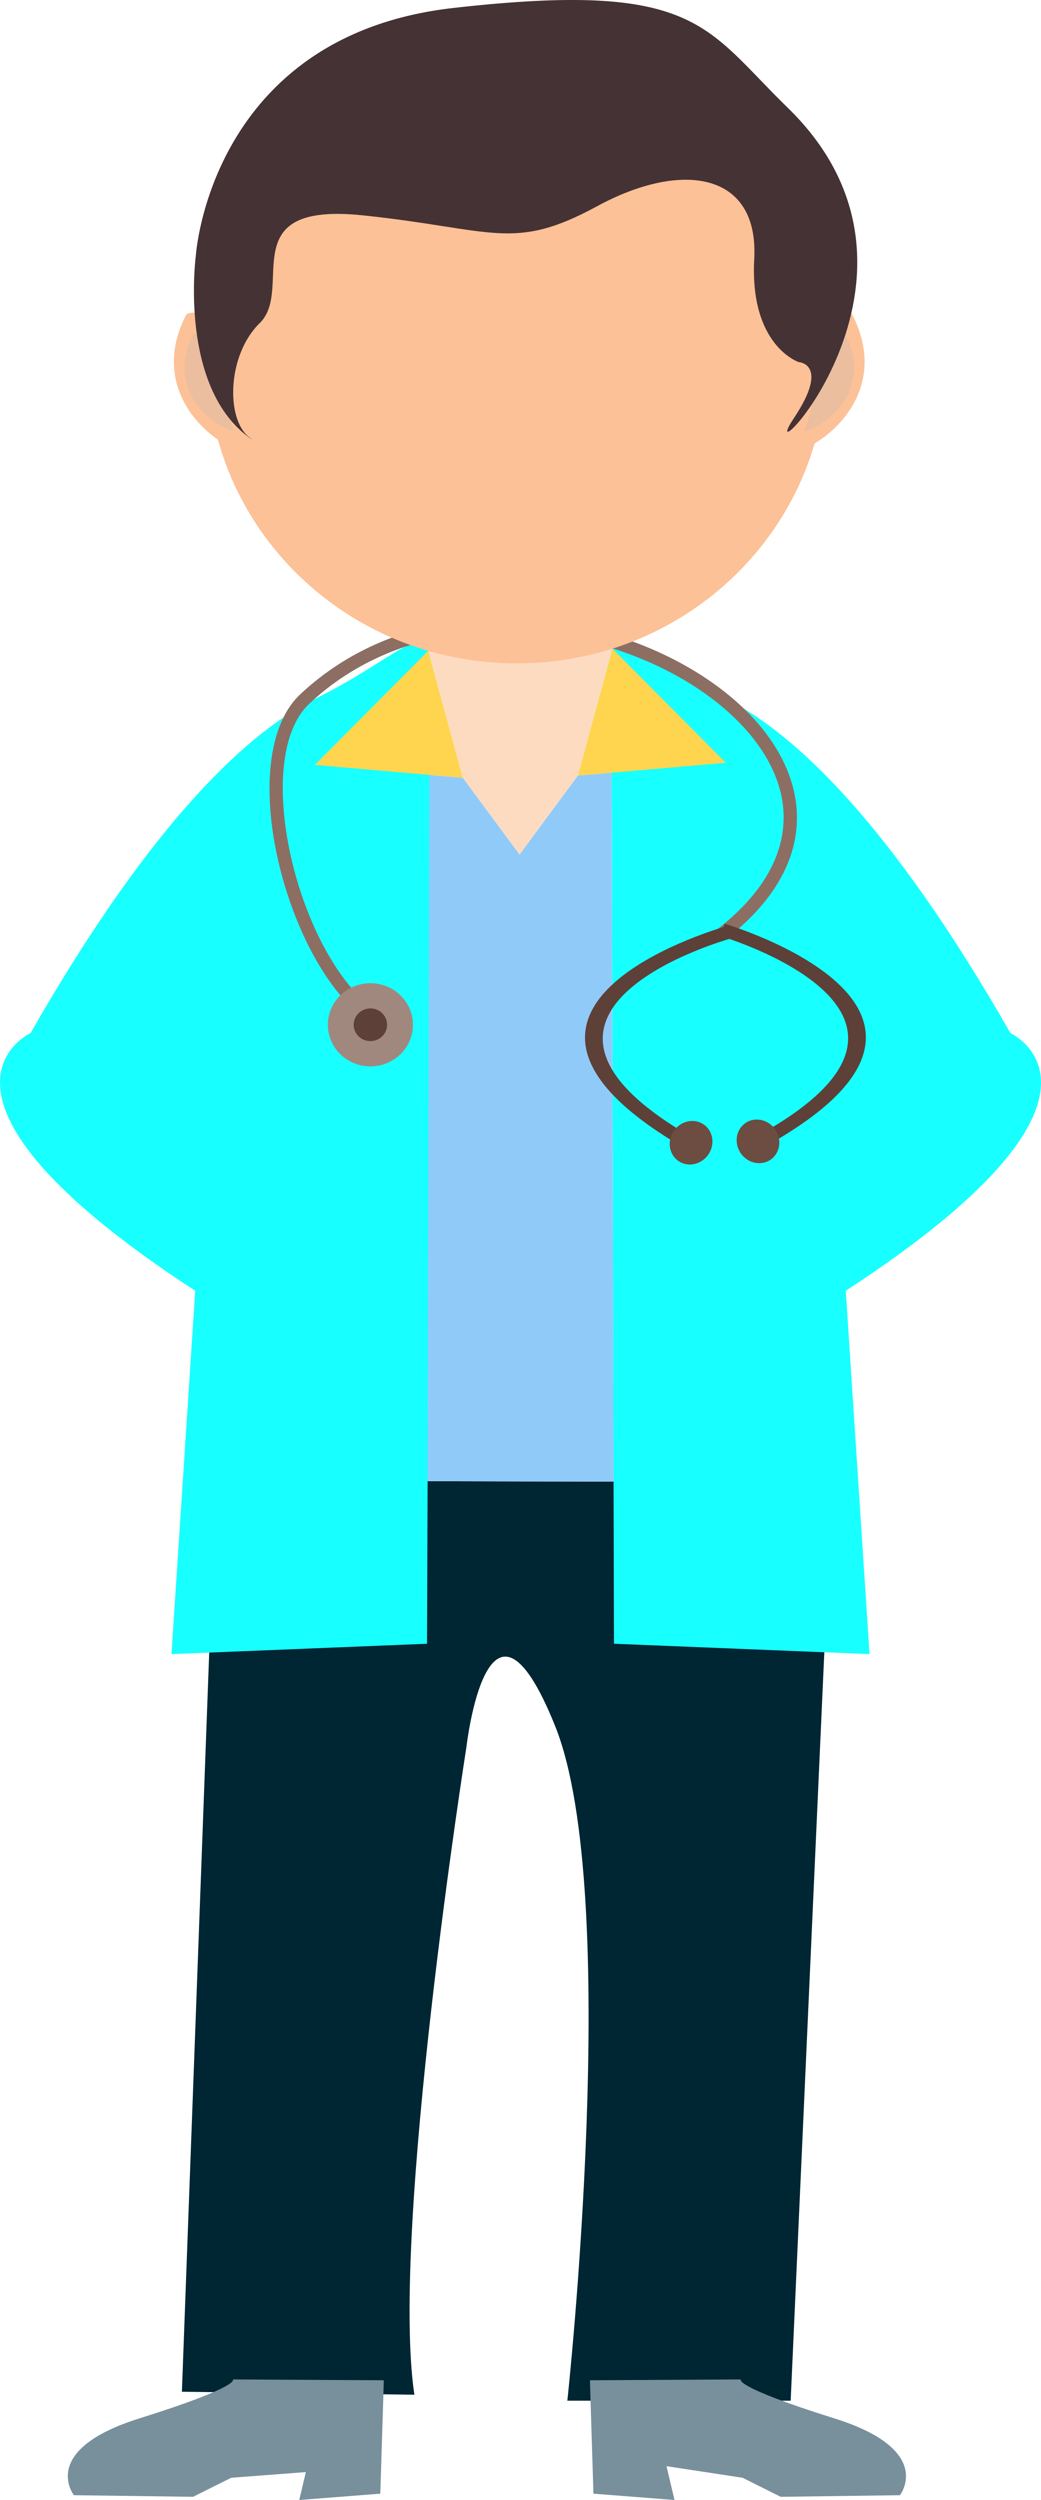 <svg width="15" height="36" viewBox="0 0 15 36" fill="none" xmlns="http://www.w3.org/2000/svg">
<path fill-rule="evenodd" clip-rule="evenodd" d="M2.621 34.441L3.106 21.322L11.988 21.343L11.393 34.57H8.175C8.175 34.57 8.969 27.267 7.999 24.855C7.029 22.442 6.721 25.156 6.721 25.156C6.721 25.156 5.619 32.136 5.971 34.484L2.621 34.441Z" fill="#002633"/>
<path fill-rule="evenodd" clip-rule="evenodd" d="M4.548 10.059C3.632 10.511 2.238 11.733 0.44 14.877C0.44 14.877 -1.514 15.768 2.813 18.587L2.471 23.819L6.153 23.67L6.206 9.26L5.918 9.288C5.76 9.304 5.279 9.699 4.548 10.059Z" fill="#18FFFF"/>
<path fill-rule="evenodd" clip-rule="evenodd" d="M10.544 10.106C11.46 10.594 12.821 11.837 14.56 14.877C14.56 14.877 16.514 15.768 12.187 18.587L12.529 23.819L8.847 23.67L8.809 9.227C9.532 9.368 9.698 9.656 10.544 10.106Z" fill="#18FFFF"/>
<path fill-rule="evenodd" clip-rule="evenodd" d="M4.536 11.015L6.669 11.2L6.171 9.371L4.536 11.015Z" fill="#FFD54F"/>
<path fill-rule="evenodd" clip-rule="evenodd" d="M10.459 10.984L8.326 11.169L8.824 9.34L10.459 10.984Z" fill="#FFD54F"/>
<path fill-rule="evenodd" clip-rule="evenodd" d="M6.188 11.159L6.16 21.329L8.841 21.336L8.813 11.127L8.326 11.169L7.486 12.305L6.669 11.2L6.188 11.159Z" fill="#90CAF9"/>
<path fill-rule="evenodd" clip-rule="evenodd" d="M6.171 9.371L6.669 11.2L7.486 12.305L8.326 11.169L8.824 9.34C8.388 9.479 7.929 9.551 7.446 9.551C7.003 9.551 6.575 9.488 6.171 9.371Z" fill="#FCDBC1"/>
<path fill-rule="evenodd" clip-rule="evenodd" d="M8.504 34.401L8.551 35.909L9.719 36L9.604 35.513L10.7 35.68L11.249 35.954L12.967 35.931C12.967 35.931 13.481 35.281 12.02 34.824C10.56 34.367 10.674 34.264 10.674 34.264L8.501 34.276L8.507 34.492L8.504 34.401Z" fill="#78909C"/>
<path fill-rule="evenodd" clip-rule="evenodd" d="M5.527 34.401L5.48 35.909L4.312 36L4.407 35.598L3.331 35.68L2.782 35.954L1.065 35.931C1.065 35.931 0.55 35.281 2.011 34.824C3.471 34.367 3.357 34.264 3.357 34.264L5.53 34.276L5.524 34.492L5.527 34.401Z" fill="#78909C"/>
<path d="M4.973 14.41C4.461 13.85 4.071 12.9 3.935 12.009C3.809 11.179 3.905 10.392 4.327 9.997C5.714 8.699 7.736 8.68 9.274 9.298C9.807 9.512 10.282 9.802 10.653 10.142C11.029 10.486 11.299 10.882 11.417 11.303C11.621 12.031 11.373 12.825 10.432 13.545L10.315 13.398C11.184 12.732 11.417 12.009 11.233 11.352C11.124 10.966 10.873 10.6 10.522 10.279C10.168 9.954 9.713 9.676 9.202 9.471C7.724 8.877 5.784 8.892 4.459 10.131C4.086 10.48 4.007 11.206 4.125 11.982C4.256 12.841 4.629 13.752 5.116 14.286L4.973 14.41Z" fill="#8D6E63"/>
<path d="M7.447 9.553C9.91 9.553 11.906 7.601 11.906 5.194C11.906 2.786 9.91 0.835 7.447 0.835C4.983 0.835 2.987 2.786 2.987 5.194C2.987 7.601 4.983 9.553 7.447 9.553Z" fill="#FCC197"/>
<path d="M5.337 15.356C5.676 15.356 5.95 15.088 5.95 14.757C5.95 14.426 5.676 14.158 5.337 14.158C4.999 14.158 4.724 14.426 4.724 14.757C4.724 15.088 4.999 15.356 5.337 15.356Z" fill="#A1887F"/>
<path d="M5.337 14.992C5.47 14.992 5.578 14.887 5.578 14.757C5.578 14.627 5.47 14.521 5.337 14.521C5.204 14.521 5.096 14.627 5.096 14.757C5.096 14.887 5.204 14.992 5.337 14.992Z" fill="#5D4037"/>
<path d="M10.551 13.508C10.54 13.511 6.854 14.519 9.873 16.32L9.773 16.48C6.378 14.454 10.487 13.331 10.498 13.328L10.551 13.508Z" fill="#5D4037"/>
<path d="M9.81 16.739C9.959 16.813 10.146 16.746 10.228 16.59C10.309 16.433 10.255 16.246 10.105 16.172C9.956 16.098 9.769 16.164 9.688 16.321C9.606 16.477 9.661 16.664 9.81 16.739Z" fill="#6D4C41"/>
<path d="M10.441 13.302C10.453 13.305 14.537 14.51 11.101 16.467L11.005 16.306C14.06 14.565 10.395 13.484 10.385 13.48L10.441 13.302Z" fill="#5D4037"/>
<path d="M11.064 16.722C10.913 16.793 10.727 16.723 10.649 16.565C10.571 16.407 10.63 16.221 10.78 16.149C10.931 16.078 11.117 16.149 11.195 16.307C11.273 16.465 11.214 16.651 11.064 16.722Z" fill="#6D4C41"/>
<path fill-rule="evenodd" clip-rule="evenodd" d="M12.284 4.538C12.875 5.696 11.804 6.466 11.432 6.503C11.563 6.295 11.8 4.923 12.008 4.574C12.062 4.484 12.257 4.486 12.284 4.538Z" fill="#FCC197"/>
<path fill-rule="evenodd" clip-rule="evenodd" d="M12.183 4.826C12.598 5.638 11.846 6.178 11.586 6.204C11.677 6.058 11.843 5.096 11.99 4.851C12.028 4.788 12.164 4.789 12.183 4.826Z" fill="#EABE9E"/>
<path fill-rule="evenodd" clip-rule="evenodd" d="M2.68 4.538C2.088 5.696 3.16 6.466 3.531 6.503C3.4 6.295 3.164 4.923 2.955 4.574C2.901 4.484 2.706 4.486 2.68 4.538Z" fill="#FCC197"/>
<path fill-rule="evenodd" clip-rule="evenodd" d="M2.781 4.826C2.366 5.638 3.117 6.178 3.378 6.204C3.286 6.058 3.12 5.096 2.974 4.851C2.936 4.788 2.799 4.789 2.781 4.826Z" fill="#EABE9E"/>
<path fill-rule="evenodd" clip-rule="evenodd" d="M3.641 6.336C3.62 6.321 3.602 6.305 3.578 6.285C3.259 6.024 3.27 5.115 3.743 4.652C4.249 4.157 3.337 2.903 5.228 3.101C7.119 3.299 7.39 3.629 8.605 2.969C9.821 2.309 10.935 2.474 10.868 3.728C10.8 4.982 11.509 5.214 11.509 5.214C11.509 5.214 11.961 5.238 11.442 6.017C10.767 7.029 13.868 3.998 11.349 1.55C10.155 0.39 10.049 -0.282 6.537 0.114C3.025 0.51 2.822 3.679 2.822 3.679C2.822 3.679 2.589 5.408 3.473 6.205C3.473 6.205 3.474 6.206 3.473 6.205C3.525 6.252 3.582 6.296 3.641 6.336Z" fill="#453234"/>
</svg>
